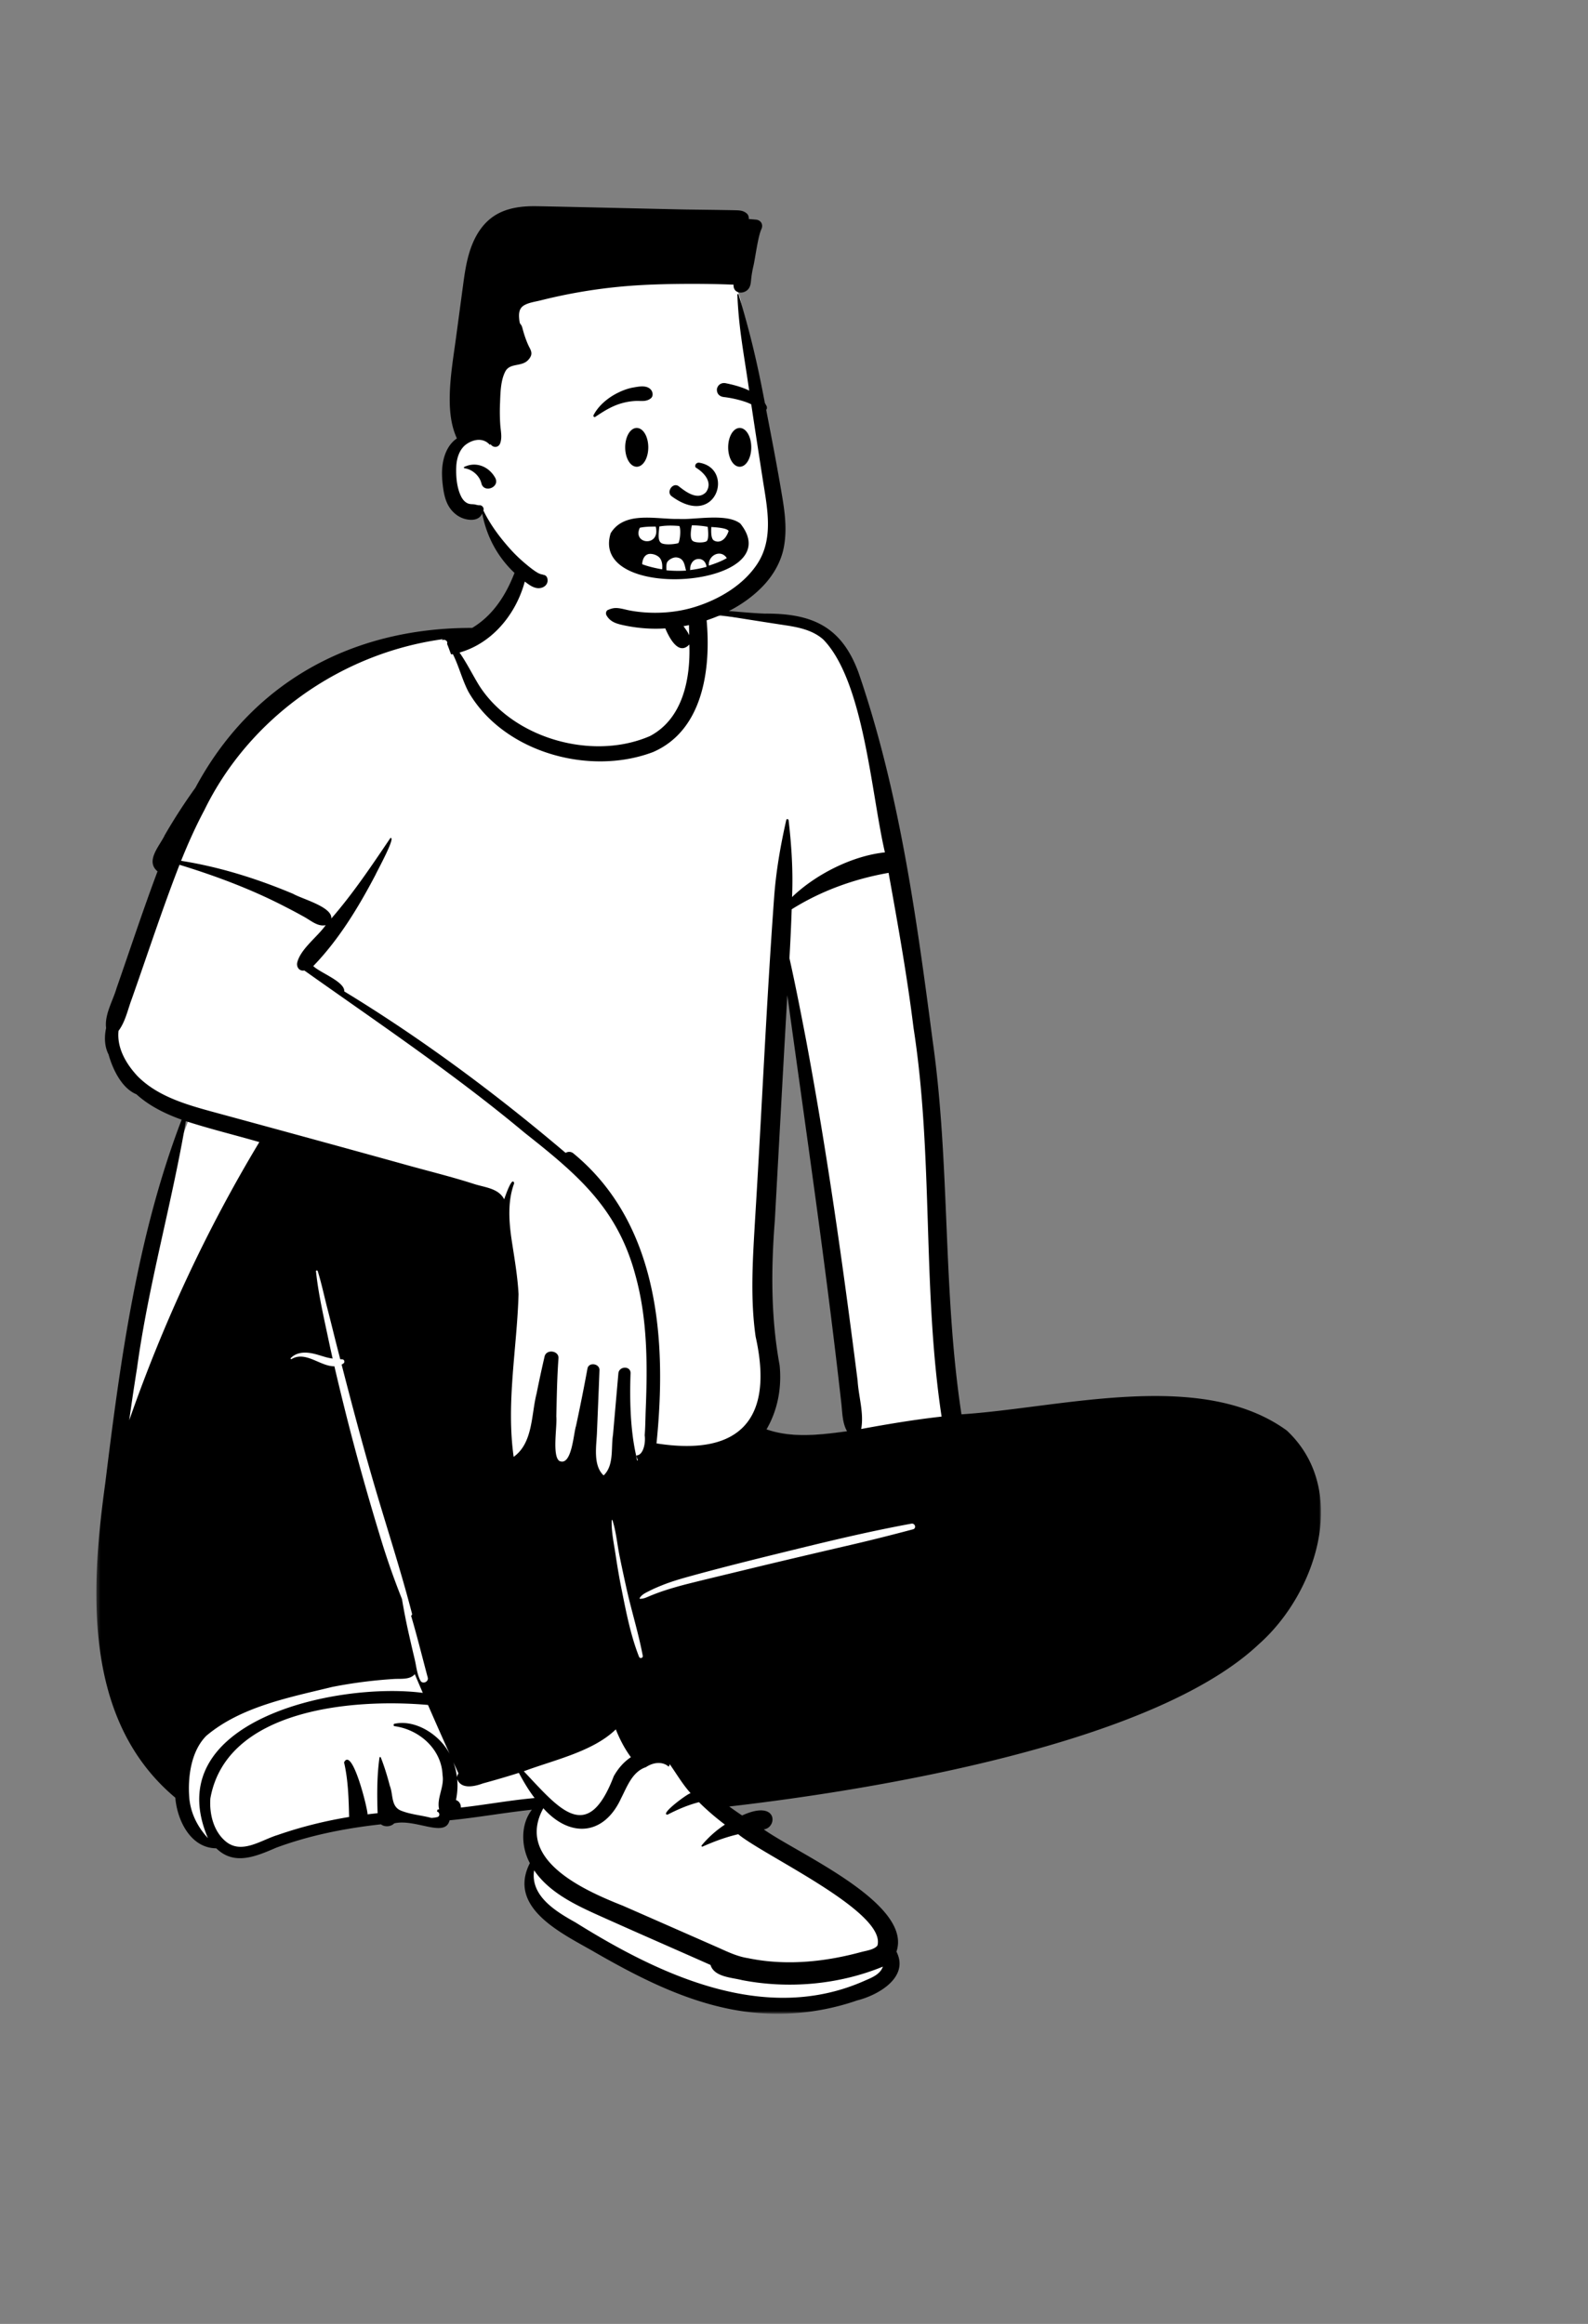 <svg xmlns="http://www.w3.org/2000/svg" width="434" height="635" fill="none"><rect width="100%" height="100%" fill="#808080" stroke="none"/><path fill="#fff" fill-rule="evenodd" d="M211.557 371.865c.575 5.982-.599 11.694-3.396 16.523l-.91 1.571 1.732.605c3.152 1.101 6.657 1.636 10.716 1.636 4.177 0 8.521-.581 12.012-1.048l2.235-.298-1.098-1.938c-.883-1.558-1.046-3.446-1.219-5.444-.047-.537-.095-1.092-.158-1.641-3.307-29.514-7.488-59.414-11.531-88.329a12029.62 12029.62 0 0 1-3.231-23.216l-3.062.118c-.823 14.326-1.622 28.893-2.395 42.981-.34 6.195-.68 12.39-1.023 18.584-1.221 15.66-.8 28.341 1.328 39.896m1.249 176.986c-4.496 0-9-.467-13.388-1.389-13.73-2.877-26.204-9.666-36.818-15.804-.542-.307-1.092-.613-1.656-.929-4.156-2.321-9.327-5.209-12.568-8.732-3.556-3.865-4.168-7.717-1.926-12.121l.355-.696-.371-.689c-2.321-4.314-2.148-9.651.42-12.979l2.159-2.796-3.549.376c-3.579.379-7.185.893-10.674 1.39-3.87.551-7.872 1.121-11.814 1.502l-1.095.106-.252 1.054c-.14.587-.313.943-1.529.943-1.055 0-2.472-.308-3.971-.635-1.862-.404-3.971-.863-6.006-.863-.895 0-1.699.085-2.461.26l-.443.102-.315.322c-.201.207-.545.334-.895.334-.265 0-.511-.073-.676-.202l-.497-.388-.631.069c-10.988 1.205-20.463 3.319-28.965 6.463l-.039.014-.184.079c-3.075 1.325-6.253 2.695-9.148 2.695-2.116 0-3.835-.719-5.409-2.262l-.444-.436-.628-.006c-6.365-.058-9.273-7.469-9.676-12.436l-.05-.625-.485-.407c-11.094-9.294-17.643-22.059-20.022-39.024-2.168-15.453-.504-31.746 1.41-45.647 4.427-36.022 9.044-68.315 20.78-98.942l.548-1.432-1.461-.524c-5.069-1.818-8.943-3.988-11.843-6.633l-.201-.184-.253-.103c-4.157-1.705-6.193-8-6.718-9.888l-.042-.152-.074-.141c-.848-1.624-1.043-3.884-.536-6.199l.054-.25-.031-.253c-.274-2.199.635-4.497 1.598-6.931.44-1.112.894-2.261 1.226-3.406 1.142-3.271 2.282-6.599 3.386-9.819 2.475-7.224 5.035-14.693 7.762-21.96l.372-.993-.821-.685c-1.403-1.17-.934-2.547 1.088-5.838.478-.778.93-1.513 1.273-2.238a151.896 151.896 0 0 1 8.26-12.761l.059-.082.047-.089c14.822-27.637 41.113-42.857 74.03-42.857l.671.001.371-.223c6.169-3.704 10.573-10.059 13.464-19.428l.092-.299-.036-.31c-.099-.864-.207-1.996-.17-3.095.094-2.782 1.186-5.265 2.997-6.812 3.434-2.935 8.648-3.181 13.694-3.181l.725.001c6.452.019 11.007 1.137 14.335 3.521 3.866 2.768 6.003 7.238 6.533 13.664.158 1.923.153 3.915.148 5.841l-.001.538.065.214a37.932 37.932 0 0 0 1.614 4.362l.625 1.406 1.421-.634c.919-.41 2.084-.621 3.562-.644.426-.01.842-.015 1.261-.015 3.433 0 7.104.313 10.656.615 2.675.229 5.442.464 8.12.569l.037.002.536-.003c6.509 0 11.228 1.022 14.85 3.217 3.899 2.362 6.703 6.154 8.824 11.933 11.373 33.125 16.048 68.805 20.172 100.283 2.34 16.461 3.051 33.337 3.739 49.657.727 17.226 1.478 35.039 4.137 52.451l.211 1.376 1.412-.091c6.214-.4 12.93-1.263 20.041-2.176 10.803-1.387 21.973-2.822 32.772-2.822 15.099 0 26.547 2.966 34.994 9.067 5.888 5.539 8.934 13.04 8.809 21.696-.177 12.23-6.657 25.752-16.507 34.447l-.037.035c-12.452 11.744-35.18 21.929-67.554 30.274-29.769 7.674-60.562 11.845-76.269 13.647l-3.887.447 3.155 2.277c1.277.922 2.443 1.734 3.563 2.482l.722.482.792-.363c2.257-1.033 3.69-1.25 4.496-1.25.715 0 1.577.155 1.624.894.031.483-.313 1.201-1.041 1.292l-3.864.481 3.155 2.247c2.107 1.5 5.251 3.309 8.892 5.403 11.911 6.852 29.911 17.206 26.815 26.299l-.203.597.287.563c.832 1.628.903 3.139.217 4.62-1.47 3.173-6.067 5.582-9.972 6.562l-.066.017-.066.022a64.36 64.36 0 0 1-21.195 3.561" clip-rule="evenodd"/><mask id="a" width="336" height="406" x="26" y="145" maskUnits="userSpaceOnUse"><path fill="#fff" fill-rule="evenodd" d="M26.337 145.677h334.691v404.582H26.337V145.677Z" clip-rule="evenodd"/></mask><g mask="url(#a)"><path fill="#000" fill-rule="evenodd" d="M235.364 390.469c.797-4.344-.716-8.829-.977-13.202-3.96-31.197-8.333-62.373-14.127-93.297-1.421-7.401-2.857-14.771-4.504-22.131.249-4.457.467-8.914.611-13.374 8.04-5.047 17.107-8.313 26.483-9.96 2.534 14.095 5.066 28.179 6.823 42.4 5.476 35.2 2.352 71.017 7.664 106.176-7.369.825-14.681 2.046-21.973 3.388m14.143 27.422c-5.541 1.471-11.087 2.879-16.673 4.177-9.94 2.31-19.877 4.63-29.791 7.043-4.948 1.205-9.908 2.374-14.846 3.617a99.25 99.25 0 0 0-6.965 2.007 59.351 59.351 0 0 0-3.381 1.261c-.98.391-1.905.931-2.982.854-.064-.005-.104-.067-.072-.124.563-1.035 1.724-1.525 2.749-2.048 1.131-.577 2.308-1.072 3.487-1.544 2.619-1.049 5.346-1.82 8.066-2.567 9.886-2.717 19.856-5.15 29.817-7.585 10.007-2.446 20.016-4.789 30.157-6.641 1.021-.187 1.463 1.277.434 1.55m-49.086 83.637c.443-.119.89-.227 1.334-.331 7.109 5.91 40.593 21.256 38.046 30.423-.9 1.14-3.055 1.399-4.417 1.767a87.425 87.425 0 0 1-7.186 1.635c-7.818 1.42-15.915 1.667-23.722.048-2.873-.436-5.466-1.66-8.082-2.843-8.453-3.712-17.764-7.814-26.176-11.496-10.688-4.23-29.434-12.567-21.724-26.634 7.305 8.202 16.576 7.486 21.247-2.709 1.61-3.095 3.016-7.267 6.799-8.518 1.996-1.347 4.547-1.627 6.215-.126.12-.187.228-.449.287-.681 1.88 2.671 3.501 5.484 5.704 7.925-.757.041-8.631 5.859-6.307 5.862 2.796-1.438 5.573-2.636 8.592-3.41 2.188 2.197 4.594 4.24 7.087 6.129-2.421 1.597-4.597 3.551-6.346 5.673-.151.187.034.429.26.328 2.716-1.209 5.509-2.271 8.389-3.042m36.042 39.636c-27.195 12.196-55.985-1.385-79.176-15.863-5.353-2.984-12.393-7.214-11.311-14.239 3.943 5.759 10.442 9.038 16.679 11.881 10.48 4.729 21.029 9.307 31.535 13.979.992 3.286 5.737 3.412 8.605 4.141 12.765 2.472 26.486 1.244 38.5-3.685-.696 2.056-2.97 2.999-4.832 3.786M127.96 493.676c-.672.086-1.344.163-2.016.239.069-.887-.467-1.775-1.328-2.05.387-1.882.53-3.827.323-5.736 1.123 2.898 4.749 2.018 7.053 1.183a255.067 255.067 0 0 0 9.813-2.878c1.282 2.379 2.641 4.722 4.311 6.876-6.079.54-12.1 1.612-18.156 2.366m-2.675-9.116c-.161.341-.392.701-.397 1.11a18.204 18.204 0 0 0-.972-4.137l1.369 3.027m-3.836-7.56c-2.991-3.891-8.518-7.072-13.627-5.988-.329.071-.336.598 0 .664 6.863.931 12.89 6.366 13.129 13.393.541 3.181-1.675 6.304-.928 9.356l-.444.028a4.732 4.732 0 0 1-.167.544c.742.124.959 1.315.085 1.526a8.611 8.611 0 0 1-1.611.22c-2.798-.754-5.75-.929-8.425-2.043-2.647-1.168-1.985-4.45-2.919-6.722-.685-2.621-1.472-5.232-2.465-7.746-.071-.202-.346-.157-.369.048-.7 5.017-.677 10.119-.508 15.176-.918.094-1.831.197-2.747.311.059-1.413-4.185-18.623-6.422-14.206 1.126 4.855 1.262 9.928 1.382 14.925-6.64 1.092-13.183 2.719-19.548 4.933-4.486 1.357-9.821 5.373-14.176 1.743-3.373-2.784-4.509-7.643-4.191-11.777 4.386-24.459 39.026-27.317 59.475-25.508 1.932 4.449 3.899 8.884 5.892 13.308a16.51 16.51 0 0 0-1.416-2.185m-69.744 13.909c-.375-5.554.561-12.468 4.683-16.607 9.433-7.963 22.642-10.468 34.43-13.351a128.691 128.691 0 0 1 16.645-2.159c1.983-.157 4.502.292 5.902-1.327a992.094 992.094 0 0 0 2.183 5.11c-23.468-3.069-72.43 7.595-58.72 39.692-2.902-3.141-4.826-6.964-5.123-11.358M35.319 388.098c.657-4.767 1.375-9.53 2.134-14.284 3.104-22.742 9.518-44.875 13.342-67.463 6.62 2.149 13.399 3.786 20.083 5.721-14.483 24.048-26.33 49.584-35.559 76.026m54.385-22.377c-1.273-6.044-2.701-12.203-3.35-18.347-.03-.276.396-.305.472-.063 1.064 3.402 1.789 6.93 2.686 10.379.9 3.461 1.737 6.938 2.624 10.403l.851 3.319c.17.007.34.013.51.017.649.015.843.829.32 1.168a5.255 5.255 0 0 1-.458.263c2.715 10.543 5.497 21.064 8.533 31.527 3.538 12.193 7.521 24.239 10.705 36.53.074.285-.058.483-.251.569 1.656 5.593 3.043 11.26 4.557 16.896.315 1.173-1.421 1.933-2.014.835-.914-1.693-1.116-4.005-1.563-5.865a517.16 517.16 0 0 1-1.461-6.294 173.33 173.33 0 0 1-2.005-10.11 206.43 206.43 0 0 1-5.634-15.999c-3.72-12.14-7.151-24.364-10.205-36.683a700.086 700.086 0 0 1-2.63-10.928c-3.839.059-7.85-4.278-11.709-1.969-.178.107-.359-.136-.219-.279 1.539-1.556 3.665-1.691 5.73-1.306 1.342.25 2.629.725 3.943 1.082.579.158 1.173.274 1.774.36a387.1 387.1 0 0 1-1.206-5.505m82.721 114.433c-1.962 1.281-3.563 3.175-4.691 5.211-7.233 18.892-14.969 8.773-24.579-1.365 8.133-3.064 18.905-5.36 25.143-11.451 1.08 2.694 2.401 5.259 4.127 7.605m-2.589-46.084c-.628-3.108-1.145-6.235-1.616-9.37-.452-3.007-1.158-6.227-1.043-9.27.004-.122.176-.143.212-.029.978 3.034 1.271 6.389 1.891 9.513.6 3.021 1.259 6.03 1.923 9.038 1.364 6.173 3.292 12.253 4.459 18.464.125.665-.776.899-1.02.277-2.337-5.94-3.548-12.395-4.806-18.623M37.553 294.017c-3.16-3.398-5.642-7.736-5.162-12.34 1.898-2.527 2.526-5.824 3.631-8.745 4.322-12.223 8.333-24.54 13.037-36.632 10.006 3.072 19.849 6.758 29.134 11.598 1.708.87 3.398 1.773 5.068 2.709 1.749.979 3.657 2.679 5.755 2.192-2.293 3.241-7.015 6.614-7.812 10.359-.172 1.186.67 2.285 1.962 2.021 20.233 14.349 41.129 28.396 60.255 44.38 14.321 11.321 25.317 20.502 30.229 38.87 3.311 11.898 3.321 24.333 2.834 36.566-.095 2.379-.098 4.813-.29 7.207.287 1.79-.259 5.435-2.275 5.501a2.7 2.7 0 0 0 .418 1.188c-.064.085-.131.166-.2.25-.1-.49-.198-.977-.29-1.466-1.57-6.941-1.78-14.995-1.519-22.386.111-2.119-3.144-2.068-3.326 0l-1.469 16.759c-.588 3.619.338 8.354-2.56 11.106-2.947-2.72-1.973-8.082-1.829-11.591.231-5.723.48-11.443.693-17.167.066-1.813-2.942-2.28-3.284-.436a526.512 526.512 0 0 1-3.139 15.724c-.679 2.021-1.146 11.086-4.542 9.512-2.024-1.38-.564-9.469-.831-12.148.126-5.302.2-10.596.59-15.885.159-2.134-3.322-2.588-3.798-.505a340.581 340.581 0 0 0-2.188 10.14c-1.475 5.723-.939 13.482-6.263 17.286-2.086-14.867.915-29.63 1.336-44.444-.252-4.8-1.077-9.552-1.806-14.294-.805-5.244-1.274-10.952.611-16.01-.516-2.265-2.542 3.862-2.732 4.372-1.526-3.002-5.242-3.234-8.182-4.17-6.532-2.111-13.224-3.703-19.833-5.579-17.528-4.861-35.077-9.646-52.63-14.421-7.012-1.937-14.394-4.229-19.593-9.521m175.523 79.078c-2.419-13.089-2.352-26.351-1.319-39.583 1.137-20.522 2.239-41.049 3.419-61.568 5.122 37.139 10.583 74.235 14.758 111.493.297 2.593.251 5.337 1.562 7.65-7.243.969-14.963 1.945-22.006-.515 3.091-5.334 4.181-11.408 3.586-17.477M55.868 221.335c12.21-25.024 37.103-42.789 65.021-46.663.031.03.064.061.095.093a2.561 2.561 0 0 0-.254.268c.751-.553 1.782.141 1.449.905.413.941.718 1.91 1.1 2.858.162-.015.326-.03.49-.055 1.657 3.284 2.555 7.07 4.286 10.344 9.474 16.39 32.855 23.044 50.393 16.427 13.917-6.02 15.892-23.165 14.645-36.344-.064-.888-.515-1.516-1.118-1.886 7.589 1.213 15.179 2.436 22.776 3.589 3.659.555 7.42 1.357 10.246 3.867 11.124 11.428 13.108 42.183 16.851 58.172-8.954.936-18.962 6.031-25.379 12.209.303-7.023-.131-14.009-.942-20.981-.012-.341-.581-.457-.635-.083-1.603 7.067-2.837 14.195-3.345 21.437-2.111 29.141-3.365 58.339-5.173 87.5-.618 10.733-1.39 21.559.141 32.253 4.929 22.018-3.763 32.824-27.092 29.164 2.834-27.902.78-59.828-22.624-79.174-.713-.636-1.57-.593-2.219-.215-19.028-16.143-39.11-31.095-60.486-44.116.154-2.691-6.588-5.069-8.476-6.926 7.01-7.249 12.347-16.062 17.002-24.926.41-.963 5.763-10.659 4.06-10.049-5.086 7.525-10.144 15.097-16.133 21.983.326-3.176-7.915-5.305-10.451-6.755-9.8-4.122-20.047-7.348-30.606-9.018 1.9-4.724 3.978-9.378 6.378-13.878m130.416-51.039a36.108 36.108 0 0 1-.918-1.675c.99.038 1.954.073 2.929.235-.044 1.566.043 3.145.062 4.724-.488-1.155-1.442-2.21-2.073-3.284m165.384 220.581c-23.388-16.98-61.804-6.162-88.899-4.416-5.165-33.817-3.057-68.187-7.871-102.059-4.435-33.84-9.11-68.152-20.247-100.574-4.596-12.536-12.547-16.259-25.637-16.158-6.643-.26-13.668-1.322-20.124-1.171-1.416.023-2.895.21-4.173.78-1.795-4.041-2.77-8.379-3.262-12.751a.251.251 0 0 0-.49-.063c-1.519 3.806-1.68 7.961-.854 11.946.597 2.855 4.155 14.092 8.287 9.696.328 9.219-1.701 20.229-10.747 25.014-15.807 6.881-37.656.616-46.813-13.989-1.769-2.918-3.296-6.023-5.255-8.826 13.653-3.859 21.316-20.191 18.1-32.629-1.988 9.674-5.612 20.482-14.637 25.9-32.866-.073-60.191 14.872-75.631 43.657a153.08 153.08 0 0 0-8.375 12.942c-1.377 2.956-5.411 7.067-1.987 9.923-3.955 10.538-7.464 21.223-11.172 31.844-1.019 3.539-3.348 7.252-2.883 10.973-.503 2.292-.48 5.004.672 7.208 1.092 3.93 3.544 9.217 7.61 10.884 3.45 3.146 7.812 5.312 12.362 6.944-12.134 31.661-16.753 65.806-20.865 99.257-4.03 29.265-6.11 64.863 19.139 86.012.49 6.052 4.085 13.762 11.195 13.828 4.924 4.828 10.926 2.179 16.407-.182 9.251-3.42 18.954-5.317 28.595-6.374 1.034.808 2.716.674 3.637-.267 5.84-1.344 13.934 4.099 15.114-.832 7.53-.729 14.979-2.096 22.501-2.894-3.17 4.107-2.941 10.163-.554 14.6-6.081 11.943 8.085 18.859 16.746 23.76 11.693 6.76 23.904 13.175 37.277 15.977 11.757 2.469 24.073 1.72 35.417-2.225 5.961-1.496 14.286-6.406 10.749-13.325 4.484-13.167-27.002-26.81-36.263-33.404 3.785-.471 3.924-8.316-5.922-3.809a115.36 115.36 0 0 1-3.517-2.449c39.826-4.57 115.886-17.144 144.709-44.325 15.835-13.976 24.971-42.247 7.661-58.423" clip-rule="evenodd"/></g><path fill="#fff" fill-rule="evenodd" d="M168.206 63.917c14.238 0 32.617 8.919 34.184 18.053 1.847 10.765 11.737 52.07 9.504 65.316-2.233 13.246-14.268 22.782-33.526 22.782-19.258 0-33.632-10.487-36.932-14.088-3.301-3.601-9.417-16.457-9.417-16.457s-10.311-1.369-10.36-9.762c-.049-8.393 6.704-11.447 6.704-11.447s-2.408-33.123 3.656-41.746c6.064-8.624 21.948-12.651 36.187-12.651Z" clip-rule="evenodd"/><path fill="#000" fill-rule="evenodd" d="M201.519 80.496c-.011-.192.27-.215.323-.044 3.072 10.133 4.965 18.03 6.958 28.42l.589 3.056c1.573 8.151 3.163 16.315 4.505 24.505l.078.489c.673 4.24 1.06 8.521.218 12.77-.788 3.971-2.939 7.612-5.733 10.512-5.399 5.604-12.902 9.104-20.449 10.669-3.817.792-7.754 1.097-11.643.822a41.979 41.979 0 0 1-5.772-.812l-.21-.044c-1.913-.413-3.612-.905-4.628-2.703-.255-.453-.153-1.229.384-1.462 1.013-.436 1.758-.618 2.863-.493 1.056.12 2.087.438 3.13.636 1.994.378 4.02.568 6.049.613 3.984.088 7.979-.41 11.788-1.597 6.544-2.041 13.195-5.945 17.019-11.784 4.498-6.869 2.707-15.206 1.515-22.792l-.036-.23c-1.207-7.754-2.4-15.508-3.558-23.267l-.494-3.325c-1.299-8.787-2.525-15.06-2.896-23.939ZM135.07 58.99c3.266-2.15 7.326-2.678 11.162-2.649l.481.006c4.912.075 29.641.663 37.921.843l1.969.042c2.607.049 7.865.1 10.574.15l.156.003c1.329.025 2.658.035 3.987.077l.195.007c.996.043 1.824.191 2.604.892.396.355.551.897.515 1.413l-.006.067 1.973.173c1.34.118 2.049 1.318 1.517 2.533l-.027.058c-.945 2.014-1.668 7.873-2.174 10.039a28.95 28.95 0 0 0-.605 3.46c-.1.917-.11 1.836-.621 2.642-1.091 1.72-4.16 1.705-4.216-.731-.002-.078 0-.153.008-.225-7.723-.338-18.268-.306-25.981.155a145.412 145.412 0 0 0-26.776 4.142c-1.452.365-3.235.583-4.534 1.367-1.454.881-1.427 2.461-1.269 3.966.17 1.595.453.773.853 2.227l.025.092c.414 1.577.925 3.137 1.602 4.62.386.846 1.009 1.66.773 2.634-.133.548-.567 1.134-.966 1.517-1.816 1.741-4.885.631-6.118 3.015-1.292 2.493-1.324 5.869-1.433 8.628l-.007.161a52.9 52.9 0 0 0 .068 5.702c.113 1.727.574 3.438-.018 5.098-.431 1.207-1.84 1.32-2.577.338a4.658 4.658 0 0 1-.235-.344l-.071-.117-.005.003c.07.11.135.223.198.338.067.127-.101.268-.203.157-1.736-1.885-4.271-1.509-6.234-.19-1.989 1.342-2.774 3.891-2.876 6.178-.116 2.536.11 5.509 1.168 7.852.446.992 1.083 1.903 2.139 2.281.479.171.935.148 1.434.188.519.04 1.144.301 1.648.265.655-.046 1.243.701 1.057 1.326l-.014.042-.03.087a.27.27 0 0 1 .068.09c1.905 3.889 4.518 7.35 7.407 10.56 1.447 1.605 3.052 3.08 4.729 4.444.828.674 1.701 1.348 2.621 1.891.306.177.586.298.93.396.161.045.344.067.499.12l.162.055.031.01c.462.052.85.358 1.003.836.399 1.247-.326 2.349-1.564 2.692-1.343.375-2.607-.283-3.671-1.039l-.071-.05c-2.169-1.56-4.167-3.311-5.898-5.354-3.422-4.034-5.567-8.704-6.559-13.869-.246.528-.577.989-1.151 1.309-.893.501-1.959.501-2.937.333-1.968-.333-3.646-1.532-4.767-3.155-1.164-1.683-1.597-3.726-1.86-5.717-.261-1.993-.389-3.993-.128-5.992.374-2.869 1.58-5.706 3.924-7.279-1.755-3.818-2.064-8.1-1.938-12.282.153-5.148 1.043-10.354 1.727-15.454l1.947-14.501.079-.585c.47-3.411 1.042-6.84 2.32-10.055 1.261-3.167 3.177-6.032 6.066-7.932Zm-8.19 68.599c3.215-1.557 6.688-.123 8.418 2.9 1.504 2.627-2.969 4.364-3.715 1.656l-.021-.084c-.492-2.05-2.493-3.823-4.582-4.099-.173-.025-.301-.275-.1-.373Z" clip-rule="evenodd"/><path fill="#000" fill-rule="evenodd" d="M190.216 127.796c1.894 1.149 4.779 3.829 2.742 6.679-2.398 2.512-5.85-.369-7.551-1.671-1.578-1.01-3.35 1.587-1.886 2.766 12.293 9.088 17.281-7.474 7.653-9.125-1.06-.182-1.454.995-.958 1.351Zm-17.108-21.919.471-.083.241-.04c1.41-.233 3.082-.389 4.056.716.546.62.734 1.773 0 2.366-1.292 1.044-2.72.64-4.268.728a16.996 16.996 0 0 0-3.732.635c-2.696.769-4.893 2.174-7.195 3.717-.302.202-.611-.184-.467-.466 1.33-2.6 3.906-4.736 6.486-6.038 1.377-.694 2.884-1.271 4.408-1.535Zm12.472 35.917c4.12.299 13.05-1.665 16.758 1.281 13.974 17.425-41.426 21.904-35.443 2.627 3.81-6.233 12.576-3.728 18.685-3.908Zm-.707 10.519c-1.019-.083-2.256.723-2.555 1.346-.299.623-.183 1.939-.174 2.168 1.781.179 3.579.206 5.365.089-.464-1.533-.479-3.371-2.636-3.603Zm8.227 2.572c-.287-1.903-1.65-2.353-2.753-2.068-1.129.292-1.791 1.59-1.72 2.745.005.079-.041.147-.071.211a30.816 30.816 0 0 0 4.544-.888Zm-12.637-2.227c-.643-.976-2.178-1.447-3.161-1.275-1.606.337-1.796 2.375-1.796 2.79 1.481.563 3.052.937 4.555 1.235.301.06.604.113.907.163l.019-.247c.037-.53.064-1.773-.524-2.666Zm18.163-.161c-1.647-2.544-5.185-.723-4.893 2.056.315-.099.627-.202.939-.311 1.293-.45 2.712-.985 3.954-1.745Zm-12.961-8.763c-2.215-.199-4.032-.132-5.476.135l-.044.482c-.16 1.67-.366 3.313.512 3.985.714.546 3.082.494 4.67.099.392-.099.902-3.564.338-4.701Zm3.424-.199c-.354 1.646-.521 3.645.191 4.239.753.627 3.176.542 3.809.124.555-.365.54-2.047.335-3.934-1.227-.289-3.364-.429-4.335-.429Zm-9.879.351-.726.006-.41.006c-1.038.018-2.158.078-3.216.309-2.103 4.538 5.576 5.321 4.39-.153l-.038-.168Zm15.19.109-.013.257c-.063 1.275-.021 2.954.686 3.407 1.04.667 2.995.538 4.053-2.547-.35-.92-4.065-1.049-4.726-1.117Zm-20.38-27.058c.444 0 .87.151 1.257.429.381.275.726.675 1.014 1.175.543.945.883 2.251.883 3.694 0 1.444-.34 2.749-.883 3.695-.288.499-.633.9-1.014 1.174-.387.279-.813.43-1.257.43-.445 0-.87-.151-1.258-.43-.381-.274-.726-.675-1.013-1.174-.544-.946-.884-2.251-.884-3.695 0-1.443.34-2.749.884-3.694.287-.5.632-.9 1.013-1.175.388-.278.813-.429 1.258-.429Zm28.145 0c.444 0 .87.151 1.257.429.381.275.726.675 1.014 1.175.544.945.884 2.251.884 3.694 0 1.444-.34 2.749-.884 3.695-.288.499-.633.9-1.014 1.174-.387.279-.813.43-1.257.43-.445 0-.87-.151-1.257-.43-.382-.274-.727-.675-1.014-1.174-.544-.946-.884-2.251-.884-3.695 0-1.443.34-2.749.884-3.694.287-.5.632-.9 1.014-1.175.387-.278.812-.429 1.257-.429Zm-3.829-12.225.36.074.239.05c3.887.835 8.814 2.481 10.634 6.249.07.544-.004.661-.065.737l-.021.025c-.05.065-.09.155-.326.229-.065-.016-.131-.032-.198-.05-.851-.223-1.525-.529-2.177-.848l-.707-.348c-.82-.401-1.647-.788-2.524-1.074a29.785 29.785 0 0 0-5.75-1.268c-.424-.049-.832-.192-1.154-.437a1.735 1.735 0 0 1-.645-.981c-.138-.553-.098-.972.199-1.471.224-.375.543-.635.911-.784.374-.152.8-.188 1.224-.103Z" clip-rule="evenodd"/></svg>